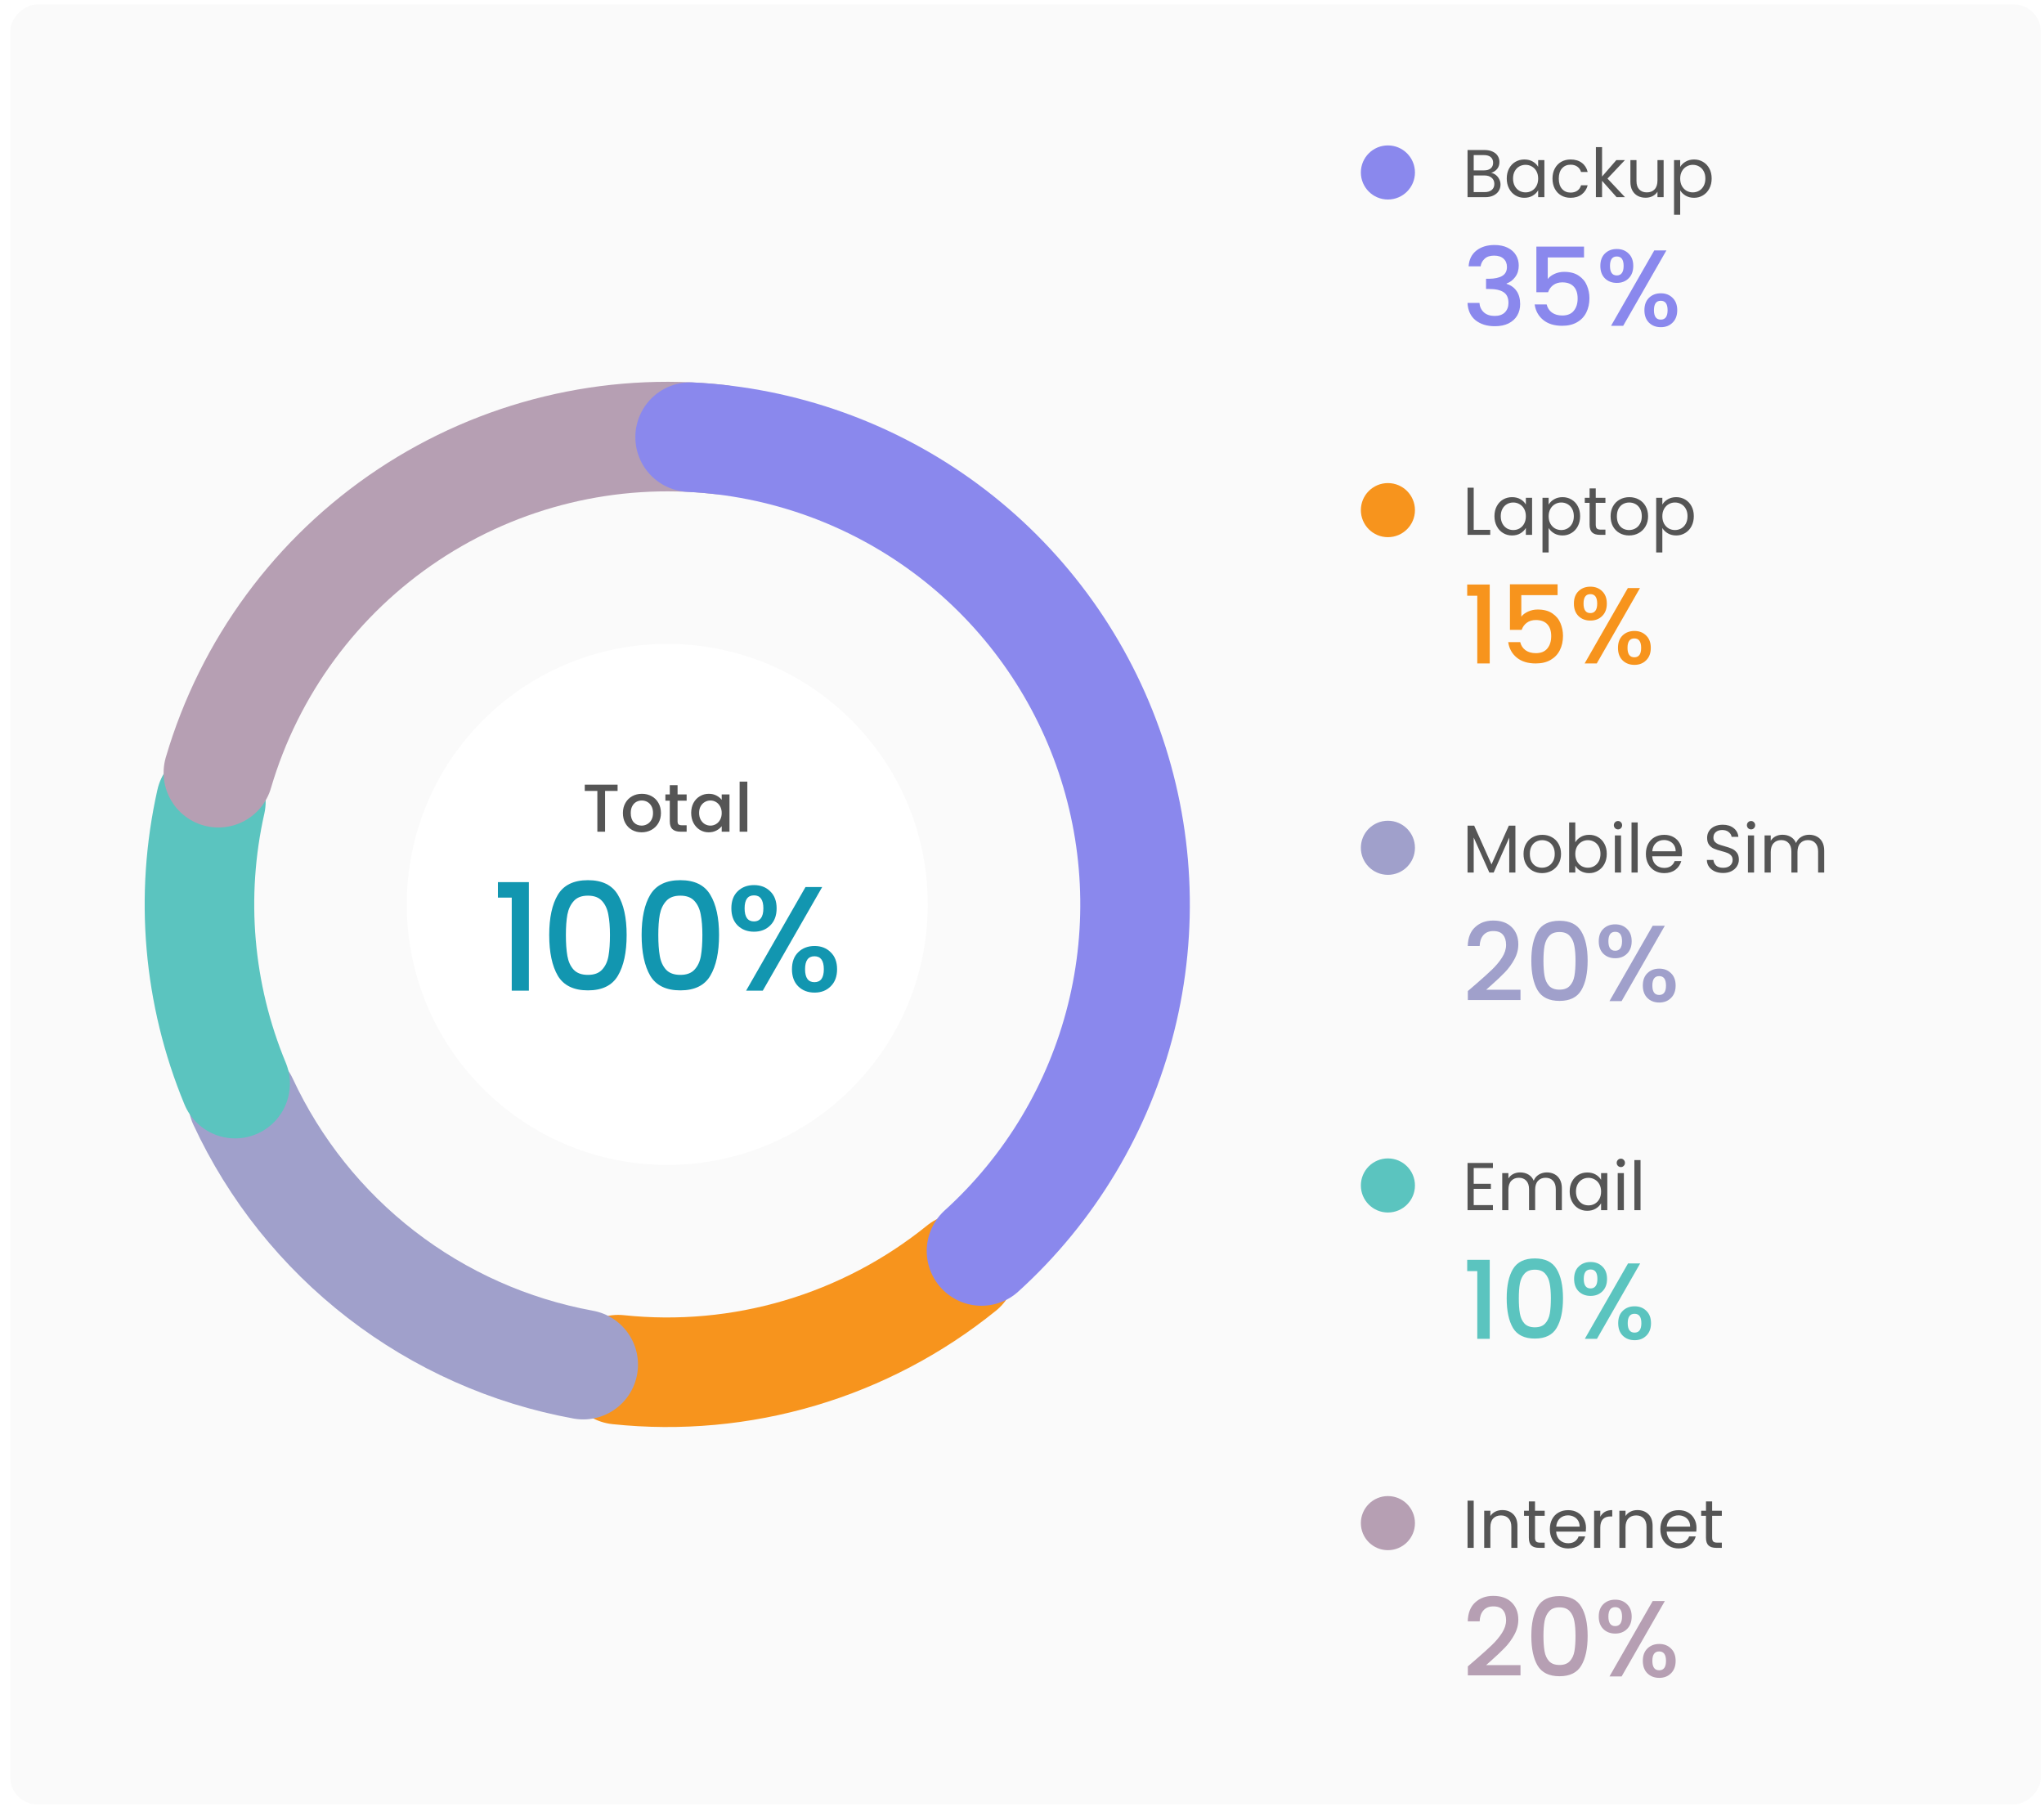 <svg width="302" height="267" viewBox="0 0 302 267" fill="none" xmlns="http://www.w3.org/2000/svg">
<rect opacity="0.2" x="301.518" y="0.645" width="265.948" height="300" rx="4" transform="rotate(90 301.518 0.645)" fill="#E6E6E6"/>
<path d="M142.067 187.348C135.011 193.058 126.899 197.322 118.196 199.897C109.492 202.472 100.366 203.308 91.34 202.356" stroke="#F7941D" stroke-width="16.186" stroke-linecap="round"/>
<path d="M86.17 201.612C75.294 199.626 65.054 195.06 56.308 188.297C47.562 181.535 40.566 172.773 35.907 162.747" stroke="#A0A0CB" stroke-width="16.186" stroke-linecap="round"/>
<path d="M34.741 160.093C29.275 146.91 28.023 132.358 31.158 118.435" stroke="#5BC4BF" stroke-width="16.186" stroke-linecap="round"/>
<path d="M32.266 114.161C36.842 98.561 46.772 85.074 60.308 76.07C73.844 67.066 90.12 63.122 106.277 64.931" stroke="#B69FB3" stroke-width="16.186" stroke-linecap="round"/>
<path d="M101.964 64.584C115.618 65.252 128.767 69.954 139.749 78.094C150.73 86.235 159.051 97.45 163.66 110.32C168.268 123.19 168.956 137.137 165.637 150.399C162.319 163.66 155.142 175.639 145.015 184.822" stroke="#8A88ED" stroke-width="16.186" stroke-linecap="round"/>
<g filter="url(#filter0_d_13_1091)">
<circle cx="98.588" cy="133.619" r="38.488" transform="rotate(45.393 98.588 133.619)" fill="white"/>
</g>
<path d="M216.987 39.348C217.051 38.356 217.43 37.583 218.123 37.028C218.827 36.474 219.723 36.196 220.811 36.196C221.558 36.196 222.203 36.33 222.747 36.596C223.291 36.863 223.702 37.226 223.979 37.684C224.256 38.143 224.395 38.66 224.395 39.236C224.395 39.898 224.219 40.463 223.867 40.932C223.515 41.402 223.094 41.716 222.603 41.876V41.94C223.232 42.132 223.723 42.484 224.075 42.996C224.427 43.498 224.603 44.143 224.603 44.932C224.603 45.562 224.459 46.122 224.171 46.612C223.883 47.103 223.456 47.492 222.891 47.78C222.326 48.058 221.648 48.196 220.859 48.196C219.707 48.196 218.758 47.903 218.011 47.316C217.275 46.719 216.88 45.866 216.827 44.756H218.587C218.63 45.322 218.848 45.786 219.243 46.148C219.638 46.5 220.171 46.676 220.843 46.676C221.494 46.676 221.995 46.5 222.347 46.148C222.699 45.786 222.875 45.322 222.875 44.756C222.875 44.01 222.635 43.482 222.155 43.172C221.686 42.852 220.96 42.692 219.979 42.692H219.563V41.188H219.995C220.859 41.178 221.515 41.034 221.963 40.756C222.422 40.479 222.651 40.042 222.651 39.444C222.651 38.932 222.486 38.527 222.155 38.228C221.824 37.919 221.355 37.764 220.747 37.764C220.15 37.764 219.686 37.919 219.355 38.228C219.024 38.527 218.827 38.9 218.763 39.348H216.987ZM234.039 38.036H228.679V41.22C228.903 40.922 229.234 40.671 229.671 40.468C230.119 40.266 230.594 40.164 231.095 40.164C231.991 40.164 232.716 40.356 233.271 40.74C233.836 41.124 234.236 41.61 234.471 42.196C234.716 42.783 234.839 43.402 234.839 44.052C234.839 44.842 234.684 45.546 234.375 46.164C234.076 46.772 233.623 47.252 233.015 47.604C232.418 47.956 231.682 48.132 230.807 48.132C229.644 48.132 228.711 47.844 228.007 47.268C227.303 46.692 226.882 45.93 226.743 44.98H228.519C228.636 45.482 228.898 45.882 229.303 46.18C229.708 46.468 230.215 46.612 230.823 46.612C231.58 46.612 232.146 46.383 232.519 45.924C232.903 45.466 233.095 44.858 233.095 44.1C233.095 43.332 232.903 42.746 232.519 42.34C232.135 41.924 231.57 41.716 230.823 41.716C230.3 41.716 229.858 41.85 229.495 42.116C229.143 42.372 228.887 42.724 228.727 43.172H226.999V36.436H234.039V38.036ZM236.45 39.284C236.45 38.506 236.674 37.898 237.122 37.46C237.58 37.012 238.167 36.788 238.882 36.788C239.596 36.788 240.178 37.012 240.626 37.46C241.084 37.898 241.314 38.506 241.314 39.284C241.314 40.063 241.084 40.676 240.626 41.124C240.178 41.572 239.596 41.796 238.882 41.796C238.167 41.796 237.58 41.572 237.122 41.124C236.674 40.676 236.45 40.063 236.45 39.284ZM246.21 36.996L239.826 48.132H238.034L244.418 36.996H246.21ZM238.882 37.892C238.21 37.892 237.874 38.356 237.874 39.284C237.874 40.223 238.21 40.692 238.882 40.692C239.202 40.692 239.447 40.58 239.618 40.356C239.799 40.122 239.89 39.764 239.89 39.284C239.89 38.356 239.554 37.892 238.882 37.892ZM242.962 45.828C242.962 45.05 243.186 44.442 243.634 44.004C244.092 43.556 244.679 43.332 245.394 43.332C246.098 43.332 246.674 43.556 247.122 44.004C247.58 44.442 247.81 45.05 247.81 45.828C247.81 46.607 247.58 47.22 247.122 47.668C246.674 48.116 246.098 48.34 245.394 48.34C244.679 48.34 244.092 48.116 243.634 47.668C243.186 47.22 242.962 46.607 242.962 45.828ZM245.378 44.436C244.706 44.436 244.37 44.9 244.37 45.828C244.37 46.756 244.706 47.22 245.378 47.22C246.05 47.22 246.386 46.756 246.386 45.828C246.386 44.9 246.05 44.436 245.378 44.436Z" fill="#8A88ED"/>
<path d="M220.319 25.542C220.572 25.582 220.802 25.686 221.009 25.852C221.222 26.019 221.389 26.226 221.509 26.472C221.636 26.719 221.699 26.982 221.699 27.262C221.699 27.616 221.609 27.936 221.429 28.222C221.249 28.502 220.986 28.726 220.639 28.892C220.299 29.052 219.896 29.132 219.429 29.132H216.829V22.162H219.329C219.802 22.162 220.206 22.242 220.539 22.402C220.872 22.556 221.122 22.766 221.289 23.032C221.456 23.299 221.539 23.599 221.539 23.932C221.539 24.346 221.426 24.689 221.199 24.962C220.979 25.229 220.686 25.422 220.319 25.542ZM217.739 25.172H219.269C219.696 25.172 220.026 25.072 220.259 24.872C220.492 24.672 220.609 24.396 220.609 24.042C220.609 23.689 220.492 23.412 220.259 23.212C220.026 23.012 219.689 22.912 219.249 22.912H217.739V25.172ZM219.349 28.382C219.802 28.382 220.156 28.276 220.409 28.062C220.662 27.849 220.789 27.552 220.789 27.172C220.789 26.786 220.656 26.482 220.389 26.262C220.122 26.036 219.766 25.922 219.319 25.922H217.739V28.382H219.349ZM222.622 26.372C222.622 25.812 222.735 25.322 222.962 24.902C223.189 24.476 223.499 24.146 223.892 23.912C224.292 23.679 224.735 23.562 225.222 23.562C225.702 23.562 226.119 23.666 226.472 23.872C226.825 24.079 227.089 24.339 227.262 24.652V23.652H228.182V29.132H227.262V28.112C227.082 28.432 226.812 28.699 226.452 28.912C226.099 29.119 225.685 29.222 225.212 29.222C224.725 29.222 224.285 29.102 223.892 28.862C223.499 28.622 223.189 28.286 222.962 27.852C222.735 27.419 222.622 26.926 222.622 26.372ZM227.262 26.382C227.262 25.969 227.179 25.609 227.012 25.302C226.845 24.996 226.619 24.762 226.332 24.602C226.052 24.436 225.742 24.352 225.402 24.352C225.062 24.352 224.752 24.432 224.472 24.592C224.192 24.752 223.969 24.986 223.802 25.292C223.635 25.599 223.552 25.959 223.552 26.372C223.552 26.792 223.635 27.159 223.802 27.472C223.969 27.779 224.192 28.016 224.472 28.182C224.752 28.342 225.062 28.422 225.402 28.422C225.742 28.422 226.052 28.342 226.332 28.182C226.619 28.016 226.845 27.779 227.012 27.472C227.179 27.159 227.262 26.796 227.262 26.382ZM229.38 26.382C229.38 25.816 229.493 25.322 229.72 24.902C229.946 24.476 230.26 24.146 230.66 23.912C231.066 23.679 231.53 23.562 232.05 23.562C232.723 23.562 233.276 23.726 233.71 24.052C234.15 24.379 234.44 24.832 234.58 25.412H233.6C233.506 25.079 233.323 24.816 233.05 24.622C232.783 24.429 232.45 24.332 232.05 24.332C231.53 24.332 231.11 24.512 230.79 24.872C230.47 25.226 230.31 25.729 230.31 26.382C230.31 27.042 230.47 27.552 230.79 27.912C231.11 28.272 231.53 28.452 232.05 28.452C232.45 28.452 232.783 28.359 233.05 28.172C233.316 27.986 233.5 27.719 233.6 27.372H234.58C234.433 27.932 234.14 28.382 233.7 28.722C233.26 29.056 232.71 29.222 232.05 29.222C231.53 29.222 231.066 29.106 230.66 28.872C230.26 28.639 229.946 28.309 229.72 27.882C229.493 27.456 229.38 26.956 229.38 26.382ZM238.854 29.132L236.704 26.712V29.132H235.794V21.732H236.704V26.082L238.814 23.652H240.084L237.504 26.382L240.094 29.132H238.854ZM245.8 23.652V29.132H244.89V28.322C244.717 28.602 244.474 28.822 244.16 28.982C243.854 29.136 243.514 29.212 243.14 29.212C242.714 29.212 242.33 29.126 241.99 28.952C241.65 28.772 241.38 28.506 241.18 28.152C240.987 27.799 240.89 27.369 240.89 26.862V23.652H241.79V26.742C241.79 27.282 241.927 27.699 242.2 27.992C242.474 28.279 242.847 28.422 243.32 28.422C243.807 28.422 244.19 28.272 244.47 27.972C244.75 27.672 244.89 27.236 244.89 26.662V23.652H245.8ZM248.247 24.662C248.427 24.349 248.694 24.089 249.047 23.882C249.407 23.669 249.824 23.562 250.297 23.562C250.784 23.562 251.224 23.679 251.617 23.912C252.017 24.146 252.33 24.476 252.557 24.902C252.784 25.322 252.897 25.812 252.897 26.372C252.897 26.926 252.784 27.419 252.557 27.852C252.33 28.286 252.017 28.622 251.617 28.862C251.224 29.102 250.784 29.222 250.297 29.222C249.83 29.222 249.417 29.119 249.057 28.912C248.704 28.699 248.434 28.436 248.247 28.122V31.732H247.337V23.652H248.247V24.662ZM251.967 26.372C251.967 25.959 251.884 25.599 251.717 25.292C251.55 24.986 251.324 24.752 251.037 24.592C250.757 24.432 250.447 24.352 250.107 24.352C249.774 24.352 249.464 24.436 249.177 24.602C248.897 24.762 248.67 24.999 248.497 25.312C248.33 25.619 248.247 25.976 248.247 26.382C248.247 26.796 248.33 27.159 248.497 27.472C248.67 27.779 248.897 28.016 249.177 28.182C249.464 28.342 249.774 28.422 250.107 28.422C250.447 28.422 250.757 28.342 251.037 28.182C251.324 28.016 251.55 27.779 251.717 27.472C251.884 27.159 251.967 26.792 251.967 26.372Z" fill="#555555"/>
<circle cx="205.063" cy="25.48" r="3.996" fill="#8A88ED"/>
<path d="M218.027 145.427C219.051 144.541 219.856 143.816 220.443 143.251C221.04 142.675 221.536 142.077 221.931 141.459C222.326 140.84 222.523 140.221 222.523 139.603C222.523 138.963 222.368 138.461 222.059 138.099C221.76 137.736 221.286 137.555 220.635 137.555C220.006 137.555 219.515 137.757 219.163 138.163C218.822 138.557 218.64 139.091 218.619 139.763H216.859C216.891 138.547 217.254 137.619 217.947 136.979C218.651 136.328 219.542 136.003 220.619 136.003C221.782 136.003 222.688 136.323 223.339 136.963C224 137.603 224.331 138.456 224.331 139.523C224.331 140.291 224.134 141.032 223.739 141.747C223.355 142.451 222.891 143.085 222.347 143.651C221.814 144.205 221.131 144.851 220.299 145.587L219.579 146.227H224.651V147.747H216.875V146.419L218.027 145.427ZM226.253 141.923C226.253 140.077 226.563 138.637 227.181 137.603C227.811 136.557 228.888 136.035 230.413 136.035C231.939 136.035 233.011 136.557 233.629 137.603C234.259 138.637 234.573 140.077 234.573 141.923C234.573 143.789 234.259 145.251 233.629 146.307C233.011 147.352 231.939 147.875 230.413 147.875C228.888 147.875 227.811 147.352 227.181 146.307C226.563 145.251 226.253 143.789 226.253 141.923ZM232.781 141.923C232.781 141.059 232.723 140.328 232.605 139.731C232.499 139.133 232.275 138.648 231.933 138.275C231.592 137.891 231.085 137.699 230.413 137.699C229.741 137.699 229.235 137.891 228.893 138.275C228.552 138.648 228.323 139.133 228.205 139.731C228.099 140.328 228.045 141.059 228.045 141.923C228.045 142.819 228.099 143.571 228.205 144.179C228.312 144.787 228.536 145.277 228.877 145.651C229.229 146.024 229.741 146.211 230.413 146.211C231.085 146.211 231.592 146.024 231.933 145.651C232.285 145.277 232.515 144.787 232.621 144.179C232.728 143.571 232.781 142.819 232.781 141.923ZM236.215 139.059C236.215 138.28 236.439 137.672 236.887 137.235C237.346 136.787 237.933 136.563 238.647 136.563C239.362 136.563 239.943 136.787 240.391 137.235C240.85 137.672 241.079 138.28 241.079 139.059C241.079 139.837 240.85 140.451 240.391 140.899C239.943 141.347 239.362 141.571 238.647 141.571C237.933 141.571 237.346 141.347 236.887 140.899C236.439 140.451 236.215 139.837 236.215 139.059ZM245.975 136.771L239.591 147.907H237.799L244.183 136.771H245.975ZM238.647 137.667C237.975 137.667 237.639 138.131 237.639 139.059C237.639 139.997 237.975 140.467 238.647 140.467C238.967 140.467 239.213 140.355 239.383 140.131C239.565 139.896 239.655 139.539 239.655 139.059C239.655 138.131 239.319 137.667 238.647 137.667ZM242.727 145.603C242.727 144.824 242.951 144.216 243.399 143.779C243.858 143.331 244.445 143.107 245.159 143.107C245.863 143.107 246.439 143.331 246.887 143.779C247.346 144.216 247.575 144.824 247.575 145.603C247.575 146.381 247.346 146.995 246.887 147.443C246.439 147.891 245.863 148.115 245.159 148.115C244.445 148.115 243.858 147.891 243.399 147.443C242.951 146.995 242.727 146.381 242.727 145.603ZM245.143 144.211C244.471 144.211 244.135 144.675 244.135 145.603C244.135 146.531 244.471 146.995 245.143 146.995C245.815 146.995 246.151 146.531 246.151 145.603C246.151 144.675 245.815 144.211 245.143 144.211Z" fill="#A0A0CB"/>
<path d="M223.899 121.987V128.907H222.989V123.747L220.689 128.907H220.049L217.739 123.737V128.907H216.829V121.987H217.809L220.369 127.707L222.929 121.987H223.899ZM227.832 128.997C227.319 128.997 226.852 128.88 226.432 128.647C226.019 128.413 225.692 128.083 225.452 127.657C225.219 127.223 225.102 126.723 225.102 126.157C225.102 125.597 225.222 125.103 225.462 124.677C225.709 124.243 226.042 123.913 226.462 123.687C226.882 123.453 227.352 123.337 227.872 123.337C228.392 123.337 228.862 123.453 229.282 123.687C229.702 123.913 230.032 124.24 230.272 124.667C230.519 125.093 230.642 125.59 230.642 126.157C230.642 126.723 230.516 127.223 230.262 127.657C230.016 128.083 229.679 128.413 229.252 128.647C228.826 128.88 228.352 128.997 227.832 128.997ZM227.832 128.197C228.159 128.197 228.466 128.12 228.752 127.967C229.039 127.813 229.269 127.583 229.442 127.277C229.622 126.97 229.712 126.597 229.712 126.157C229.712 125.717 229.626 125.343 229.452 125.037C229.279 124.73 229.052 124.503 228.772 124.357C228.492 124.203 228.189 124.127 227.862 124.127C227.529 124.127 227.222 124.203 226.942 124.357C226.669 124.503 226.449 124.73 226.282 125.037C226.116 125.343 226.032 125.717 226.032 126.157C226.032 126.603 226.112 126.98 226.272 127.287C226.439 127.593 226.659 127.823 226.932 127.977C227.206 128.123 227.506 128.197 227.832 128.197ZM232.749 124.447C232.936 124.12 233.209 123.853 233.569 123.647C233.929 123.44 234.339 123.337 234.799 123.337C235.292 123.337 235.736 123.453 236.129 123.687C236.522 123.92 236.832 124.25 237.059 124.677C237.286 125.097 237.399 125.587 237.399 126.147C237.399 126.7 237.286 127.193 237.059 127.627C236.832 128.06 236.519 128.397 236.119 128.637C235.726 128.877 235.286 128.997 234.799 128.997C234.326 128.997 233.909 128.893 233.549 128.687C233.196 128.48 232.929 128.217 232.749 127.897V128.907H231.839V121.507H232.749V124.447ZM236.469 126.147C236.469 125.733 236.386 125.373 236.219 125.067C236.052 124.76 235.826 124.527 235.539 124.367C235.259 124.207 234.949 124.127 234.609 124.127C234.276 124.127 233.966 124.21 233.679 124.377C233.399 124.537 233.172 124.773 232.999 125.087C232.832 125.393 232.749 125.75 232.749 126.157C232.749 126.57 232.832 126.933 232.999 127.247C233.172 127.553 233.399 127.79 233.679 127.957C233.966 128.117 234.276 128.197 234.609 128.197C234.949 128.197 235.259 128.117 235.539 127.957C235.826 127.79 236.052 127.553 236.219 127.247C236.386 126.933 236.469 126.567 236.469 126.147ZM239.067 122.537C238.893 122.537 238.747 122.477 238.627 122.357C238.507 122.237 238.447 122.09 238.447 121.917C238.447 121.743 238.507 121.597 238.627 121.477C238.747 121.357 238.893 121.297 239.067 121.297C239.233 121.297 239.373 121.357 239.487 121.477C239.607 121.597 239.667 121.743 239.667 121.917C239.667 122.09 239.607 122.237 239.487 122.357C239.373 122.477 239.233 122.537 239.067 122.537ZM239.507 123.427V128.907H238.597V123.427H239.507ZM241.968 121.507V128.907H241.058V121.507H241.968ZM248.519 125.957C248.519 126.13 248.509 126.313 248.489 126.507H244.109C244.142 127.047 244.325 127.47 244.659 127.777C244.999 128.077 245.409 128.227 245.889 128.227C246.282 128.227 246.609 128.137 246.869 127.957C247.135 127.77 247.322 127.523 247.429 127.217H248.409C248.262 127.743 247.969 128.173 247.529 128.507C247.089 128.833 246.542 128.997 245.889 128.997C245.369 128.997 244.902 128.88 244.489 128.647C244.082 128.413 243.762 128.083 243.529 127.657C243.295 127.223 243.179 126.723 243.179 126.157C243.179 125.59 243.292 125.093 243.519 124.667C243.745 124.24 244.062 123.913 244.469 123.687C244.882 123.453 245.355 123.337 245.889 123.337C246.409 123.337 246.869 123.45 247.269 123.677C247.669 123.903 247.975 124.217 248.189 124.617C248.409 125.01 248.519 125.457 248.519 125.957ZM247.579 125.767C247.579 125.42 247.502 125.123 247.349 124.877C247.195 124.623 246.985 124.433 246.719 124.307C246.459 124.173 246.169 124.107 245.849 124.107C245.389 124.107 244.995 124.253 244.669 124.547C244.349 124.84 244.165 125.247 244.119 125.767H247.579ZM254.596 128.977C254.136 128.977 253.722 128.897 253.356 128.737C252.996 128.57 252.712 128.343 252.506 128.057C252.299 127.763 252.192 127.427 252.186 127.047H253.156C253.189 127.373 253.322 127.65 253.556 127.877C253.796 128.097 254.142 128.207 254.596 128.207C255.029 128.207 255.369 128.1 255.616 127.887C255.869 127.667 255.996 127.387 255.996 127.047C255.996 126.78 255.922 126.563 255.776 126.397C255.629 126.23 255.446 126.103 255.226 126.017C255.006 125.93 254.709 125.837 254.336 125.737C253.876 125.617 253.506 125.497 253.226 125.377C252.952 125.257 252.716 125.07 252.516 124.817C252.322 124.557 252.226 124.21 252.226 123.777C252.226 123.397 252.322 123.06 252.516 122.767C252.709 122.473 252.979 122.247 253.326 122.087C253.679 121.927 254.082 121.847 254.536 121.847C255.189 121.847 255.722 122.01 256.136 122.337C256.556 122.663 256.792 123.097 256.846 123.637H255.846C255.812 123.37 255.672 123.137 255.426 122.937C255.179 122.73 254.852 122.627 254.446 122.627C254.066 122.627 253.756 122.727 253.516 122.927C253.276 123.12 253.156 123.393 253.156 123.747C253.156 124 253.226 124.207 253.366 124.367C253.512 124.527 253.689 124.65 253.896 124.737C254.109 124.817 254.406 124.91 254.786 125.017C255.246 125.143 255.616 125.27 255.896 125.397C256.176 125.517 256.416 125.707 256.616 125.967C256.816 126.22 256.916 126.567 256.916 127.007C256.916 127.347 256.826 127.667 256.646 127.967C256.466 128.267 256.199 128.51 255.846 128.697C255.492 128.883 255.076 128.977 254.596 128.977ZM258.725 122.537C258.552 122.537 258.405 122.477 258.285 122.357C258.165 122.237 258.105 122.09 258.105 121.917C258.105 121.743 258.165 121.597 258.285 121.477C258.405 121.357 258.552 121.297 258.725 121.297C258.892 121.297 259.032 121.357 259.145 121.477C259.265 121.597 259.325 121.743 259.325 121.917C259.325 122.09 259.265 122.237 259.145 122.357C259.032 122.477 258.892 122.537 258.725 122.537ZM259.165 123.427V128.907H258.255V123.427H259.165ZM267.306 123.327C267.732 123.327 268.112 123.417 268.446 123.597C268.779 123.77 269.042 124.033 269.236 124.387C269.429 124.74 269.526 125.17 269.526 125.677V128.907H268.626V125.807C268.626 125.26 268.489 124.843 268.216 124.557C267.949 124.263 267.586 124.117 267.126 124.117C266.652 124.117 266.276 124.27 265.996 124.577C265.716 124.877 265.576 125.313 265.576 125.887V128.907H264.676V125.807C264.676 125.26 264.539 124.843 264.266 124.557C263.999 124.263 263.636 124.117 263.176 124.117C262.702 124.117 262.326 124.27 262.046 124.577C261.766 124.877 261.626 125.313 261.626 125.887V128.907H260.716V123.427H261.626V124.217C261.806 123.93 262.046 123.71 262.346 123.557C262.652 123.403 262.989 123.327 263.356 123.327C263.816 123.327 264.222 123.43 264.576 123.637C264.929 123.843 265.192 124.147 265.366 124.547C265.519 124.16 265.772 123.86 266.126 123.647C266.479 123.433 266.872 123.327 267.306 123.327Z" fill="#555555"/>
<circle cx="205.063" cy="125.254" r="3.996" fill="#A0A0CB"/>
<path d="M216.779 187.794V186.13H220.107V197.794H218.267V187.794H216.779ZM222.613 191.81C222.613 189.965 222.922 188.525 223.541 187.49C224.17 186.445 225.247 185.922 226.773 185.922C228.298 185.922 229.37 186.445 229.989 187.49C230.618 188.525 230.933 189.965 230.933 191.81C230.933 193.677 230.618 195.138 229.989 196.194C229.37 197.239 228.298 197.762 226.773 197.762C225.247 197.762 224.17 197.239 223.541 196.194C222.922 195.138 222.613 193.677 222.613 191.81ZM229.141 191.81C229.141 190.946 229.082 190.215 228.965 189.618C228.858 189.021 228.634 188.535 228.293 188.162C227.951 187.778 227.445 187.586 226.773 187.586C226.101 187.586 225.594 187.778 225.253 188.162C224.911 188.535 224.682 189.021 224.565 189.618C224.458 190.215 224.405 190.946 224.405 191.81C224.405 192.706 224.458 193.458 224.565 194.066C224.671 194.674 224.895 195.165 225.237 195.538C225.589 195.911 226.101 196.098 226.773 196.098C227.445 196.098 227.951 195.911 228.293 195.538C228.645 195.165 228.874 194.674 228.981 194.066C229.087 193.458 229.141 192.706 229.141 191.81ZM232.575 188.946C232.575 188.167 232.799 187.559 233.247 187.122C233.705 186.674 234.292 186.45 235.007 186.45C235.721 186.45 236.303 186.674 236.751 187.122C237.209 187.559 237.439 188.167 237.439 188.946C237.439 189.725 237.209 190.338 236.751 190.786C236.303 191.234 235.721 191.458 235.007 191.458C234.292 191.458 233.705 191.234 233.247 190.786C232.799 190.338 232.575 189.725 232.575 188.946ZM242.335 186.658L235.951 197.794H234.159L240.543 186.658H242.335ZM235.007 187.554C234.335 187.554 233.999 188.018 233.999 188.946C233.999 189.885 234.335 190.354 235.007 190.354C235.327 190.354 235.572 190.242 235.743 190.018C235.924 189.783 236.015 189.426 236.015 188.946C236.015 188.018 235.679 187.554 235.007 187.554ZM239.087 195.49C239.087 194.711 239.311 194.103 239.759 193.666C240.217 193.218 240.804 192.994 241.519 192.994C242.223 192.994 242.799 193.218 243.247 193.666C243.705 194.103 243.935 194.711 243.935 195.49C243.935 196.269 243.705 196.882 243.247 197.33C242.799 197.778 242.223 198.002 241.519 198.002C240.804 198.002 240.217 197.778 239.759 197.33C239.311 196.882 239.087 196.269 239.087 195.49ZM241.503 194.098C240.831 194.098 240.495 194.562 240.495 195.49C240.495 196.418 240.831 196.882 241.503 196.882C242.175 196.882 242.511 196.418 242.511 195.49C242.511 194.562 242.175 194.098 241.503 194.098Z" fill="#5BC4BF"/>
<path d="M217.739 172.564V174.894H220.279V175.644H217.739V178.044H220.579V178.794H216.829V171.814H220.579V172.564H217.739ZM228.546 173.214C228.973 173.214 229.353 173.304 229.686 173.484C230.019 173.657 230.283 173.921 230.476 174.274C230.669 174.627 230.766 175.057 230.766 175.564V178.794H229.866V175.694C229.866 175.147 229.729 174.731 229.456 174.444C229.189 174.151 228.826 174.004 228.366 174.004C227.893 174.004 227.516 174.157 227.236 174.464C226.956 174.764 226.816 175.201 226.816 175.774V178.794H225.916V175.694C225.916 175.147 225.779 174.731 225.506 174.444C225.239 174.151 224.876 174.004 224.416 174.004C223.943 174.004 223.566 174.157 223.286 174.464C223.006 174.764 222.866 175.201 222.866 175.774V178.794H221.956V173.314H222.866V174.104C223.046 173.817 223.286 173.597 223.586 173.444C223.893 173.291 224.229 173.214 224.596 173.214C225.056 173.214 225.463 173.317 225.816 173.524C226.169 173.731 226.433 174.034 226.606 174.434C226.759 174.047 227.013 173.747 227.366 173.534C227.719 173.321 228.113 173.214 228.546 173.214ZM231.919 176.034C231.919 175.474 232.032 174.984 232.259 174.564C232.485 174.137 232.795 173.807 233.189 173.574C233.589 173.341 234.032 173.224 234.519 173.224C234.999 173.224 235.415 173.327 235.769 173.534C236.122 173.741 236.385 174.001 236.559 174.314V173.314H237.479V178.794H236.559V177.774C236.379 178.094 236.109 178.361 235.749 178.574C235.395 178.781 234.982 178.884 234.509 178.884C234.022 178.884 233.582 178.764 233.189 178.524C232.795 178.284 232.485 177.947 232.259 177.514C232.032 177.081 231.919 176.587 231.919 176.034ZM236.559 176.044C236.559 175.631 236.475 175.271 236.309 174.964C236.142 174.657 235.915 174.424 235.629 174.264C235.349 174.097 235.039 174.014 234.699 174.014C234.359 174.014 234.049 174.094 233.769 174.254C233.489 174.414 233.265 174.647 233.099 174.954C232.932 175.261 232.849 175.621 232.849 176.034C232.849 176.454 232.932 176.821 233.099 177.134C233.265 177.441 233.489 177.677 233.769 177.844C234.049 178.004 234.359 178.084 234.699 178.084C235.039 178.084 235.349 178.004 235.629 177.844C235.915 177.677 236.142 177.441 236.309 177.134C236.475 176.821 236.559 176.457 236.559 176.044ZM239.487 172.424C239.313 172.424 239.167 172.364 239.047 172.244C238.927 172.124 238.867 171.977 238.867 171.804C238.867 171.631 238.927 171.484 239.047 171.364C239.167 171.244 239.313 171.184 239.487 171.184C239.653 171.184 239.793 171.244 239.907 171.364C240.027 171.484 240.087 171.631 240.087 171.804C240.087 171.977 240.027 172.124 239.907 172.244C239.793 172.364 239.653 172.424 239.487 172.424ZM239.927 173.314V178.794H239.017V173.314H239.927ZM242.388 171.394V178.794H241.478V171.394H242.388Z" fill="#555555"/>
<circle cx="205.063" cy="175.141" r="3.996" fill="#5BC4BF"/>
<path d="M218.027 245.201C219.051 244.316 219.856 243.59 220.443 243.025C221.04 242.449 221.536 241.852 221.931 241.233C222.326 240.614 222.523 239.996 222.523 239.377C222.523 238.737 222.368 238.236 222.059 237.873C221.76 237.51 221.286 237.329 220.635 237.329C220.006 237.329 219.515 237.532 219.163 237.937C218.822 238.332 218.64 238.865 218.619 239.537H216.859C216.891 238.321 217.254 237.393 217.947 236.753C218.651 236.102 219.542 235.777 220.619 235.777C221.782 235.777 222.688 236.097 223.339 236.737C224 237.377 224.331 238.23 224.331 239.297C224.331 240.065 224.134 240.806 223.739 241.521C223.355 242.225 222.891 242.86 222.347 243.425C221.814 243.98 221.131 244.625 220.299 245.361L219.579 246.001H224.651V247.521H216.875V246.193L218.027 245.201ZM226.253 241.697C226.253 239.852 226.563 238.412 227.181 237.377C227.811 236.332 228.888 235.809 230.413 235.809C231.939 235.809 233.011 236.332 233.629 237.377C234.259 238.412 234.573 239.852 234.573 241.697C234.573 243.564 234.259 245.025 233.629 246.081C233.011 247.126 231.939 247.649 230.413 247.649C228.888 247.649 227.811 247.126 227.181 246.081C226.563 245.025 226.253 243.564 226.253 241.697ZM232.781 241.697C232.781 240.833 232.723 240.102 232.605 239.505C232.499 238.908 232.275 238.422 231.933 238.049C231.592 237.665 231.085 237.473 230.413 237.473C229.741 237.473 229.235 237.665 228.893 238.049C228.552 238.422 228.323 238.908 228.205 239.505C228.099 240.102 228.045 240.833 228.045 241.697C228.045 242.593 228.099 243.345 228.205 243.953C228.312 244.561 228.536 245.052 228.877 245.425C229.229 245.798 229.741 245.985 230.413 245.985C231.085 245.985 231.592 245.798 231.933 245.425C232.285 245.052 232.515 244.561 232.621 243.953C232.728 243.345 232.781 242.593 232.781 241.697ZM236.215 238.833C236.215 238.054 236.439 237.446 236.887 237.009C237.346 236.561 237.933 236.337 238.647 236.337C239.362 236.337 239.943 236.561 240.391 237.009C240.85 237.446 241.079 238.054 241.079 238.833C241.079 239.612 240.85 240.225 240.391 240.673C239.943 241.121 239.362 241.345 238.647 241.345C237.933 241.345 237.346 241.121 236.887 240.673C236.439 240.225 236.215 239.612 236.215 238.833ZM245.975 236.545L239.591 247.681H237.799L244.183 236.545H245.975ZM238.647 237.441C237.975 237.441 237.639 237.905 237.639 238.833C237.639 239.772 237.975 240.241 238.647 240.241C238.967 240.241 239.213 240.129 239.383 239.905C239.565 239.67 239.655 239.313 239.655 238.833C239.655 237.905 239.319 237.441 238.647 237.441ZM242.727 245.377C242.727 244.598 242.951 243.99 243.399 243.553C243.858 243.105 244.445 242.881 245.159 242.881C245.863 242.881 246.439 243.105 246.887 243.553C247.346 243.99 247.575 244.598 247.575 245.377C247.575 246.156 247.346 246.769 246.887 247.217C246.439 247.665 245.863 247.889 245.159 247.889C244.445 247.889 243.858 247.665 243.399 247.217C242.951 246.769 242.727 246.156 242.727 245.377ZM245.143 243.985C244.471 243.985 244.135 244.449 244.135 245.377C244.135 246.305 244.471 246.769 245.143 246.769C245.815 246.769 246.151 246.305 246.151 245.377C246.151 244.449 245.815 243.985 245.143 243.985Z" fill="#B69FB3"/>
<path d="M217.739 221.711V228.681H216.829V221.711H217.739ZM221.96 223.101C222.627 223.101 223.167 223.304 223.58 223.711C223.993 224.111 224.2 224.691 224.2 225.451V228.681H223.3V225.581C223.3 225.034 223.163 224.618 222.89 224.331C222.617 224.038 222.243 223.891 221.77 223.891C221.29 223.891 220.907 224.041 220.62 224.341C220.34 224.641 220.2 225.078 220.2 225.651V228.681H219.29V223.201H220.2V223.981C220.38 223.701 220.623 223.484 220.93 223.331C221.243 223.178 221.587 223.101 221.96 223.101ZM226.797 223.951V227.181C226.797 227.448 226.853 227.638 226.967 227.751C227.08 227.858 227.277 227.911 227.557 227.911H228.227V228.681H227.407C226.9 228.681 226.52 228.564 226.267 228.331C226.013 228.098 225.887 227.714 225.887 227.181V223.951H225.177V223.201H225.887V221.821H226.797V223.201H228.227V223.951H226.797ZM234.329 225.731C234.329 225.904 234.319 226.088 234.299 226.281H229.919C229.952 226.821 230.136 227.244 230.469 227.551C230.809 227.851 231.219 228.001 231.699 228.001C232.092 228.001 232.419 227.911 232.679 227.731C232.946 227.544 233.132 227.298 233.239 226.991H234.219C234.072 227.518 233.779 227.948 233.339 228.281C232.899 228.608 232.352 228.771 231.699 228.771C231.179 228.771 230.712 228.654 230.299 228.421C229.892 228.188 229.572 227.858 229.339 227.431C229.106 226.998 228.989 226.498 228.989 225.931C228.989 225.364 229.102 224.868 229.329 224.441C229.556 224.014 229.872 223.688 230.279 223.461C230.692 223.228 231.166 223.111 231.699 223.111C232.219 223.111 232.679 223.224 233.079 223.451C233.479 223.678 233.786 223.991 233.999 224.391C234.219 224.784 234.329 225.231 234.329 225.731ZM233.389 225.541C233.389 225.194 233.312 224.898 233.159 224.651C233.006 224.398 232.796 224.208 232.529 224.081C232.269 223.948 231.979 223.881 231.659 223.881C231.199 223.881 230.806 224.028 230.479 224.321C230.159 224.614 229.976 225.021 229.929 225.541H233.389ZM236.44 224.091C236.6 223.778 236.827 223.534 237.12 223.361C237.42 223.188 237.784 223.101 238.21 223.101V224.041H237.97C236.95 224.041 236.44 224.594 236.44 225.701V228.681H235.53V223.201H236.44V224.091ZM241.931 223.101C242.597 223.101 243.137 223.304 243.551 223.711C243.964 224.111 244.171 224.691 244.171 225.451V228.681H243.271V225.581C243.271 225.034 243.134 224.618 242.861 224.331C242.587 224.038 242.214 223.891 241.741 223.891C241.261 223.891 240.877 224.041 240.591 224.341C240.311 224.641 240.171 225.078 240.171 225.651V228.681H239.261V223.201H240.171V223.981C240.351 223.701 240.594 223.484 240.901 223.331C241.214 223.178 241.557 223.101 241.931 223.101ZM250.657 225.731C250.657 225.904 250.647 226.088 250.627 226.281H246.247C246.281 226.821 246.464 227.244 246.797 227.551C247.137 227.851 247.547 228.001 248.027 228.001C248.421 228.001 248.747 227.911 249.007 227.731C249.274 227.544 249.461 227.298 249.567 226.991H250.547C250.401 227.518 250.107 227.948 249.667 228.281C249.227 228.608 248.681 228.771 248.027 228.771C247.507 228.771 247.041 228.654 246.627 228.421C246.221 228.188 245.901 227.858 245.667 227.431C245.434 226.998 245.317 226.498 245.317 225.931C245.317 225.364 245.431 224.868 245.657 224.441C245.884 224.014 246.201 223.688 246.607 223.461C247.021 223.228 247.494 223.111 248.027 223.111C248.547 223.111 249.007 223.224 249.407 223.451C249.807 223.678 250.114 223.991 250.327 224.391C250.547 224.784 250.657 225.231 250.657 225.731ZM249.717 225.541C249.717 225.194 249.641 224.898 249.487 224.651C249.334 224.398 249.124 224.208 248.857 224.081C248.597 223.948 248.307 223.881 247.987 223.881C247.527 223.881 247.134 224.028 246.807 224.321C246.487 224.614 246.304 225.021 246.257 225.541H249.717ZM252.968 223.951V227.181C252.968 227.448 253.025 227.638 253.138 227.751C253.252 227.858 253.448 227.911 253.728 227.911H254.398V228.681H253.578C253.072 228.681 252.692 228.564 252.438 228.331C252.185 228.098 252.058 227.714 252.058 227.181V223.951H251.348V223.201H252.058V221.821H252.968V223.201H254.398V223.951H252.968Z" fill="#555555"/>
<circle cx="205.063" cy="225.028" r="3.996" fill="#B69FB3"/>
<path d="M216.779 88.019V86.356H220.107V98.019H218.267V88.019H216.779ZM230.133 87.924H224.773V91.108C224.997 90.809 225.327 90.558 225.765 90.356C226.213 90.153 226.687 90.052 227.189 90.052C228.085 90.052 228.81 90.243 229.365 90.627C229.93 91.011 230.33 91.497 230.565 92.084C230.81 92.67 230.933 93.289 230.933 93.939C230.933 94.729 230.778 95.433 230.469 96.052C230.17 96.659 229.717 97.139 229.109 97.492C228.511 97.844 227.775 98.019 226.901 98.019C225.738 98.019 224.805 97.731 224.101 97.156C223.397 96.579 222.975 95.817 222.837 94.868H224.613C224.73 95.369 224.991 95.769 225.397 96.067C225.802 96.356 226.309 96.499 226.917 96.499C227.674 96.499 228.239 96.27 228.613 95.811C228.997 95.353 229.189 94.745 229.189 93.987C229.189 93.219 228.997 92.633 228.613 92.228C228.229 91.811 227.663 91.603 226.917 91.603C226.394 91.603 225.951 91.737 225.589 92.004C225.237 92.26 224.981 92.612 224.821 93.059H223.093V86.323H230.133V87.924ZM232.544 89.171C232.544 88.393 232.768 87.785 233.216 87.347C233.674 86.9 234.261 86.675 234.976 86.675C235.69 86.675 236.272 86.9 236.72 87.347C237.178 87.785 237.408 88.393 237.408 89.171C237.408 89.95 237.178 90.564 236.72 91.011C236.272 91.46 235.69 91.683 234.976 91.683C234.261 91.683 233.674 91.46 233.216 91.011C232.768 90.564 232.544 89.95 232.544 89.171ZM242.304 86.883L235.92 98.019H234.128L240.512 86.883H242.304ZM234.976 87.779C234.304 87.779 233.968 88.243 233.968 89.171C233.968 90.11 234.304 90.579 234.976 90.579C235.296 90.579 235.541 90.468 235.712 90.243C235.893 90.009 235.984 89.651 235.984 89.171C235.984 88.243 235.648 87.779 234.976 87.779ZM239.056 95.716C239.056 94.937 239.28 94.329 239.728 93.891C240.186 93.444 240.773 93.219 241.488 93.219C242.192 93.219 242.768 93.444 243.216 93.891C243.674 94.329 243.904 94.937 243.904 95.716C243.904 96.494 243.674 97.108 243.216 97.555C242.768 98.004 242.192 98.228 241.488 98.228C240.773 98.228 240.186 98.004 239.728 97.555C239.28 97.108 239.056 96.494 239.056 95.716ZM241.472 94.323C240.8 94.323 240.464 94.787 240.464 95.716C240.464 96.644 240.8 97.108 241.472 97.108C242.144 97.108 242.48 96.644 242.48 95.716C242.48 94.787 242.144 94.323 241.472 94.323Z" fill="#F7941D"/>
<path d="M217.739 78.279H220.179V79.019H216.829V72.049H217.739V78.279ZM220.805 76.26C220.805 75.7 220.919 75.21 221.145 74.79C221.372 74.363 221.682 74.033 222.075 73.799C222.475 73.566 222.919 73.45 223.405 73.45C223.885 73.45 224.302 73.553 224.655 73.76C225.009 73.966 225.272 74.226 225.445 74.54V73.54H226.365V79.019H225.445V77.999C225.265 78.32 224.995 78.586 224.635 78.799C224.282 79.006 223.869 79.109 223.395 79.109C222.909 79.109 222.469 78.99 222.075 78.749C221.682 78.51 221.372 78.173 221.145 77.74C220.919 77.306 220.805 76.813 220.805 76.26ZM225.445 76.269C225.445 75.856 225.362 75.496 225.195 75.189C225.029 74.883 224.802 74.65 224.515 74.49C224.235 74.323 223.925 74.24 223.585 74.24C223.245 74.24 222.935 74.32 222.655 74.48C222.375 74.639 222.152 74.873 221.985 75.18C221.819 75.486 221.735 75.846 221.735 76.26C221.735 76.68 221.819 77.046 221.985 77.359C222.152 77.666 222.375 77.903 222.655 78.07C222.935 78.23 223.245 78.309 223.585 78.309C223.925 78.309 224.235 78.23 224.515 78.07C224.802 77.903 225.029 77.666 225.195 77.359C225.362 77.046 225.445 76.683 225.445 76.269ZM228.813 74.549C228.993 74.236 229.26 73.976 229.613 73.769C229.973 73.556 230.39 73.45 230.863 73.45C231.35 73.45 231.79 73.566 232.183 73.799C232.583 74.033 232.897 74.363 233.123 74.79C233.35 75.21 233.463 75.7 233.463 76.26C233.463 76.813 233.35 77.306 233.123 77.74C232.897 78.173 232.583 78.51 232.183 78.749C231.79 78.99 231.35 79.109 230.863 79.109C230.397 79.109 229.983 79.006 229.623 78.799C229.27 78.586 229 78.323 228.813 78.01V81.62H227.903V73.54H228.813V74.549ZM232.533 76.26C232.533 75.846 232.45 75.486 232.283 75.18C232.117 74.873 231.89 74.639 231.603 74.48C231.323 74.32 231.013 74.24 230.673 74.24C230.34 74.24 230.03 74.323 229.743 74.49C229.463 74.65 229.237 74.886 229.063 75.2C228.897 75.506 228.813 75.863 228.813 76.269C228.813 76.683 228.897 77.046 229.063 77.359C229.237 77.666 229.463 77.903 229.743 78.07C230.03 78.23 230.34 78.309 230.673 78.309C231.013 78.309 231.323 78.23 231.603 78.07C231.89 77.903 232.117 77.666 232.283 77.359C232.45 77.046 232.533 76.68 232.533 76.26ZM235.771 74.29V77.519C235.771 77.786 235.828 77.976 235.941 78.09C236.054 78.196 236.251 78.249 236.531 78.249H237.201V79.019H236.381C235.874 79.019 235.494 78.903 235.241 78.669C234.988 78.436 234.861 78.053 234.861 77.519V74.29H234.151V73.54H234.861V72.159H235.771V73.54H237.201V74.29H235.771ZM240.694 79.109C240.18 79.109 239.714 78.993 239.294 78.76C238.88 78.526 238.554 78.196 238.314 77.769C238.08 77.336 237.964 76.836 237.964 76.269C237.964 75.71 238.084 75.216 238.324 74.79C238.57 74.356 238.904 74.026 239.324 73.799C239.744 73.566 240.214 73.45 240.734 73.45C241.254 73.45 241.724 73.566 242.144 73.799C242.564 74.026 242.894 74.353 243.134 74.779C243.38 75.206 243.504 75.703 243.504 76.269C243.504 76.836 243.377 77.336 243.124 77.769C242.877 78.196 242.54 78.526 242.114 78.76C241.687 78.993 241.214 79.109 240.694 79.109ZM240.694 78.309C241.02 78.309 241.327 78.233 241.614 78.079C241.9 77.926 242.13 77.696 242.304 77.389C242.484 77.083 242.574 76.71 242.574 76.269C242.574 75.829 242.487 75.456 242.314 75.15C242.14 74.843 241.914 74.616 241.634 74.469C241.354 74.316 241.05 74.24 240.724 74.24C240.39 74.24 240.084 74.316 239.804 74.469C239.53 74.616 239.31 74.843 239.144 75.15C238.977 75.456 238.894 75.829 238.894 76.269C238.894 76.716 238.974 77.093 239.134 77.4C239.3 77.706 239.52 77.936 239.794 78.09C240.067 78.236 240.367 78.309 240.694 78.309ZM245.61 74.549C245.79 74.236 246.057 73.976 246.41 73.769C246.77 73.556 247.187 73.45 247.66 73.45C248.147 73.45 248.587 73.566 248.98 73.799C249.38 74.033 249.694 74.363 249.92 74.79C250.147 75.21 250.26 75.7 250.26 76.26C250.26 76.813 250.147 77.306 249.92 77.74C249.694 78.173 249.38 78.51 248.98 78.749C248.587 78.99 248.147 79.109 247.66 79.109C247.194 79.109 246.78 79.006 246.42 78.799C246.067 78.586 245.797 78.323 245.61 78.01V81.62H244.7V73.54H245.61V74.549ZM249.33 76.26C249.33 75.846 249.247 75.486 249.08 75.18C248.914 74.873 248.687 74.639 248.4 74.48C248.12 74.32 247.81 74.24 247.47 74.24C247.137 74.24 246.827 74.323 246.54 74.49C246.26 74.65 246.034 74.886 245.86 75.2C245.694 75.506 245.61 75.863 245.61 76.269C245.61 76.683 245.694 77.046 245.86 77.359C246.034 77.666 246.26 77.903 246.54 78.07C246.827 78.23 247.137 78.309 247.47 78.309C247.81 78.309 248.12 78.23 248.4 78.07C248.687 77.903 248.914 77.666 249.08 77.359C249.247 77.046 249.33 76.68 249.33 76.26Z" fill="#555555"/>
<circle cx="205.063" cy="75.367" r="3.996" fill="#F7941D"/>
<path d="M91.249 115.927V116.857H89.399V122.877H88.259V116.857H86.399V115.927H91.249ZM94.794 122.967C94.274 122.967 93.804 122.85 93.384 122.617C92.964 122.377 92.634 122.043 92.394 121.617C92.154 121.183 92.034 120.683 92.034 120.117C92.034 119.557 92.157 119.06 92.404 118.627C92.651 118.193 92.987 117.86 93.414 117.627C93.841 117.393 94.317 117.277 94.844 117.277C95.371 117.277 95.847 117.393 96.274 117.627C96.701 117.86 97.037 118.193 97.284 118.627C97.531 119.06 97.654 119.557 97.654 120.117C97.654 120.677 97.527 121.173 97.274 121.607C97.021 122.04 96.674 122.377 96.234 122.617C95.801 122.85 95.321 122.967 94.794 122.967ZM94.794 121.977C95.087 121.977 95.361 121.907 95.614 121.767C95.874 121.627 96.084 121.417 96.244 121.137C96.404 120.857 96.484 120.517 96.484 120.117C96.484 119.717 96.407 119.38 96.254 119.107C96.101 118.827 95.897 118.617 95.644 118.477C95.391 118.337 95.117 118.267 94.824 118.267C94.531 118.267 94.257 118.337 94.004 118.477C93.757 118.617 93.561 118.827 93.414 119.107C93.267 119.38 93.194 119.717 93.194 120.117C93.194 120.71 93.344 121.17 93.644 121.497C93.951 121.817 94.334 121.977 94.794 121.977ZM100.111 118.297V121.347C100.111 121.553 100.158 121.703 100.251 121.797C100.351 121.883 100.518 121.927 100.751 121.927H101.451V122.877H100.551C100.038 122.877 99.644 122.757 99.371 122.517C99.098 122.277 98.961 121.887 98.961 121.347V118.297H98.311V117.367H98.961V115.997H100.111V117.367H101.451V118.297H100.111ZM102.122 120.097C102.122 119.543 102.235 119.053 102.462 118.627C102.695 118.2 103.008 117.87 103.402 117.637C103.802 117.397 104.242 117.277 104.722 117.277C105.155 117.277 105.532 117.363 105.852 117.537C106.178 117.703 106.438 117.913 106.632 118.167V117.367H107.782V122.877H106.632V122.057C106.438 122.317 106.175 122.533 105.842 122.707C105.508 122.88 105.128 122.967 104.702 122.967C104.228 122.967 103.795 122.847 103.402 122.607C103.008 122.36 102.695 122.02 102.462 121.587C102.235 121.147 102.122 120.65 102.122 120.097ZM106.632 120.117C106.632 119.737 106.552 119.407 106.392 119.127C106.238 118.847 106.035 118.633 105.782 118.487C105.528 118.34 105.255 118.267 104.962 118.267C104.668 118.267 104.395 118.34 104.142 118.487C103.888 118.627 103.682 118.837 103.522 119.117C103.368 119.39 103.292 119.717 103.292 120.097C103.292 120.477 103.368 120.81 103.522 121.097C103.682 121.383 103.888 121.603 104.142 121.757C104.402 121.903 104.675 121.977 104.962 121.977C105.255 121.977 105.528 121.903 105.782 121.757C106.035 121.61 106.238 121.397 106.392 121.117C106.552 120.83 106.632 120.497 106.632 120.117ZM110.419 115.477V122.877H109.279V115.477H110.419Z" fill="#555555"/>
<path d="M73.565 132.612V130.324H78.141V146.362H75.611V132.612H73.565ZM81.146 138.134C81.146 135.596 81.571 133.616 82.422 132.194C83.287 130.756 84.769 130.038 86.866 130.038C88.963 130.038 90.437 130.756 91.288 132.194C92.153 133.616 92.586 135.596 92.586 138.134C92.586 140.7 92.153 142.71 91.288 144.162C90.437 145.599 88.963 146.318 86.866 146.318C84.769 146.318 83.287 145.599 82.422 144.162C81.571 142.71 81.146 140.7 81.146 138.134ZM90.122 138.134C90.122 136.946 90.041 135.941 89.88 135.12C89.733 134.298 89.425 133.631 88.956 133.118C88.487 132.59 87.79 132.326 86.866 132.326C85.942 132.326 85.245 132.59 84.776 133.118C84.307 133.631 83.991 134.298 83.83 135.12C83.683 135.941 83.61 136.946 83.61 138.134C83.61 139.366 83.683 140.4 83.83 141.236C83.977 142.072 84.285 142.746 84.754 143.26C85.238 143.773 85.942 144.03 86.866 144.03C87.79 144.03 88.487 143.773 88.956 143.26C89.44 142.746 89.755 142.072 89.902 141.236C90.049 140.4 90.122 139.366 90.122 138.134ZM94.8 138.134C94.8 135.596 95.225 133.616 96.076 132.194C96.941 130.756 98.422 130.038 100.52 130.038C102.617 130.038 104.091 130.756 104.942 132.194C105.807 133.616 106.24 135.596 106.24 138.134C106.24 140.7 105.807 142.71 104.942 144.162C104.091 145.599 102.617 146.318 100.52 146.318C98.422 146.318 96.941 145.599 96.076 144.162C95.225 142.71 94.8 140.7 94.8 138.134ZM103.776 138.134C103.776 136.946 103.695 135.941 103.534 135.12C103.387 134.298 103.079 133.631 102.61 133.118C102.14 132.59 101.444 132.326 100.52 132.326C99.596 132.326 98.899 132.59 98.43 133.118C97.96 133.631 97.645 134.298 97.484 135.12C97.337 135.941 97.264 136.946 97.264 138.134C97.264 139.366 97.337 140.4 97.484 141.236C97.63 142.072 97.939 142.746 98.408 143.26C98.892 143.773 99.596 144.03 100.52 144.03C101.444 144.03 102.14 143.773 102.61 143.26C103.094 142.746 103.409 142.072 103.556 141.236C103.702 140.4 103.776 139.366 103.776 138.134ZM108.058 134.196C108.058 133.125 108.366 132.289 108.982 131.688C109.612 131.072 110.419 130.764 111.402 130.764C112.384 130.764 113.184 131.072 113.8 131.688C114.43 132.289 114.746 133.125 114.746 134.196C114.746 135.266 114.43 136.11 113.8 136.726C113.184 137.342 112.384 137.65 111.402 137.65C110.419 137.65 109.612 137.342 108.982 136.726C108.366 136.11 108.058 135.266 108.058 134.196ZM121.478 131.05L112.7 146.362H110.236L119.014 131.05H121.478ZM111.402 132.282C110.478 132.282 110.016 132.92 110.016 134.196C110.016 135.486 110.478 136.132 111.402 136.132C111.842 136.132 112.179 135.978 112.414 135.67C112.663 135.347 112.788 134.856 112.788 134.196C112.788 132.92 112.326 132.282 111.402 132.282ZM117.012 143.194C117.012 142.123 117.32 141.287 117.936 140.686C118.566 140.07 119.373 139.762 120.356 139.762C121.324 139.762 122.116 140.07 122.732 140.686C123.362 141.287 123.678 142.123 123.678 143.194C123.678 144.264 123.362 145.108 122.732 145.724C122.116 146.34 121.324 146.648 120.356 146.648C119.373 146.648 118.566 146.34 117.936 145.724C117.32 145.108 117.012 144.264 117.012 143.194ZM120.334 141.28C119.41 141.28 118.948 141.918 118.948 143.194C118.948 144.47 119.41 145.108 120.334 145.108C121.258 145.108 121.72 144.47 121.72 143.194C121.72 141.918 121.258 141.28 120.334 141.28Z" fill="#1296B0"/>
<defs>
<filter id="filter0_d_13_1091" x="49.984" y="85.016" width="97.208" height="97.208" filterUnits="userSpaceOnUse" color-interpolation-filters="sRGB">
<feFlood flood-opacity="0" result="BackgroundImageFix"/>
<feColorMatrix in="SourceAlpha" type="matrix" values="0 0 0 0 0 0 0 0 0 0 0 0 0 0 0 0 0 0 127 0" result="hardAlpha"/>
<feOffset/>
<feGaussianBlur stdDeviation="5.058"/>
<feComposite in2="hardAlpha" operator="out"/>
<feColorMatrix type="matrix" values="0 0 0 0 0 0 0 0 0 0 0 0 0 0 0 0 0 0 0.04 0"/>
<feBlend mode="normal" in2="BackgroundImageFix" result="effect1_dropShadow_13_1091"/>
<feBlend mode="normal" in="SourceGraphic" in2="effect1_dropShadow_13_1091" result="shape"/>
</filter>
</defs>
</svg>
